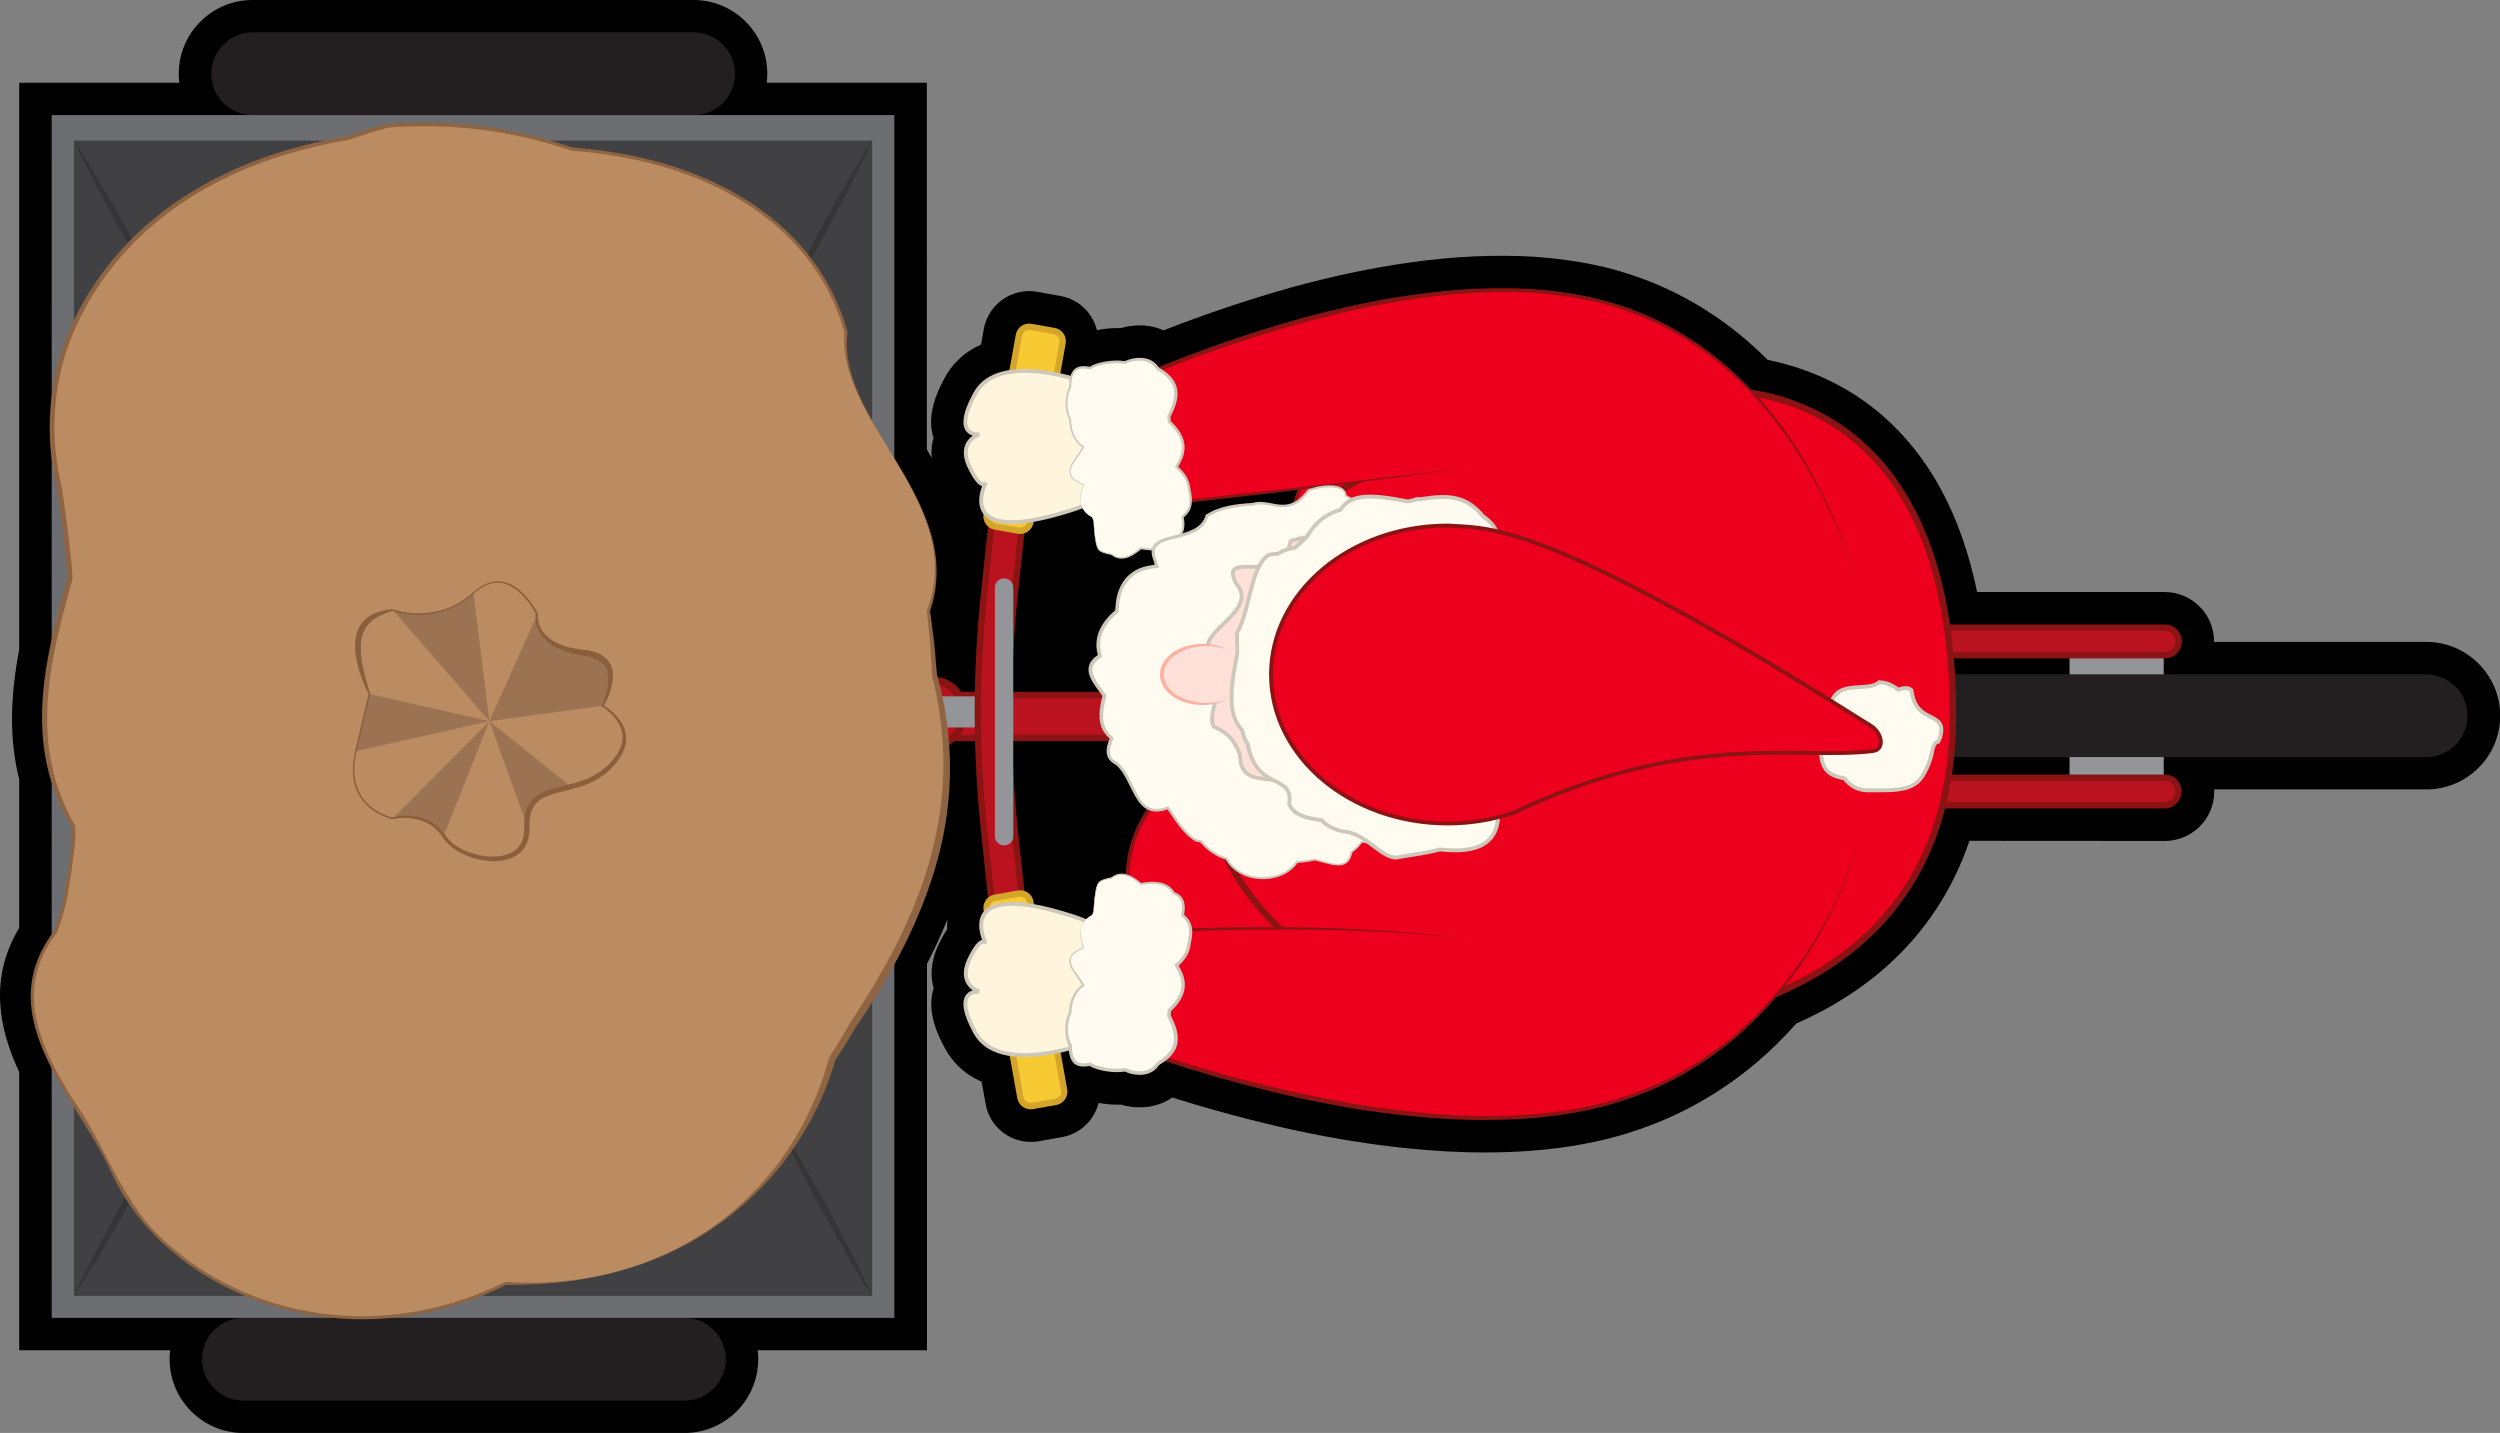 <?xml version="1.0" encoding="utf-8"?>
<!-- Generator: Adobe Illustrator 25.0.0, SVG Export Plug-In . SVG Version: 6.00 Build 0)  -->
<svg version="1.1" id="Frame_3" xmlns="http://www.w3.org/2000/svg" xmlns:xlink="http://www.w3.org/1999/xlink" x="0px" y="0px"
	 viewBox="0 0 386.17 221.34" style="enable-background:new 0 0 386.17 221.34;" xml:space="preserve">
<rect x="0" y="0" width="386.17" height="221.34" fill="#808080" stroke="none"/>
<style type="text/css">
	.st0{fill:#BA131F;stroke:#8C1313;stroke-width:0.25;stroke-miterlimit:10;}
	.st1{fill:#939598;}
	.st2{fill:#F7CA33;stroke:#D3A52A;stroke-width:0.25;stroke-miterlimit:10;}
	.st3{fill:#231F20;}
	.st4{fill:#414042;}
	.st5{fill:#6D6E71;}
	.st6{fill:#353535;}
	.st7{fill:#ED001D;stroke:#8C1313;stroke-width:0.5;stroke-miterlimit:10;}
	.st8{fill:#ED001D;stroke:#8C1313;stroke-width:0.6;stroke-miterlimit:10;}
	.st9{fill:#FFF5DC;stroke:#CEC8BA;stroke-width:0.6;stroke-miterlimit:10;}
	.st10{fill:#ED001D;stroke:#8C1313;stroke-miterlimit:10;}
	.st11{fill:#ED001D;}
	.st12{fill:#8C1313;}
	.st13{fill:#FFFBF0;}
	.st14{fill:#CEC8BA;}
	.st15{fill:#FFE1D9;stroke:#CEC8BA;stroke-width:0.6;stroke-miterlimit:10;}
	.st16{fill:#FFE1D9;}
	.st17{fill:#FCB1A2;}
	.st18{fill:#FFFBF0;stroke:#CEC8BA;stroke-width:0.6;stroke-miterlimit:10;}
	.st19{fill:#BB8C61;}
	.st20{fill:#8E6442;}
	.st21{clip-path:url(#SVGID_1_);fill:#BB8C61;}
	.st22{clip-path:url(#SVGID_1_);fill:#9B7353;}
	.st23{clip-path:url(#SVGID_1_);}
	.st24{fill:#8B5E3C;}
</style>
<symbol  id="Novo_símbolo" viewBox="-47.32 -26.8 94.65 53.6">
	<rect x="-27.69" y="-0.84" class="st0" width="45.07" height="1.68"/>
	<g>
		<path class="st0" d="M-12.78-1.15h-8.11c-0.64,0-1.17,0.52-1.17,1.17v0.24c0,0.64,0.52,1.17,1.17,1.17h8.11
			c0.64,0,1.17-0.52,1.17-1.17V0.02C-11.62-0.62-12.14-1.15-12.78-1.15z"/>
		<circle class="st0" cx="-12.88" cy="0.14" r="1.26"/>
		<path class="st1" d="M-11.02-0.43h-1.65c-0.34,0-0.61,0.27-0.61,0.61v0c0,0.34,0.27,0.61,0.61,0.61h1.65
			c0.34,0,0.61-0.27,0.61-0.61v0C-10.41-0.16-10.68-0.43-11.02-0.43z"/>
		<g>
			<path class="st0" d="M-9.09-9.18h-1.2l-0.5,4.68c-0.33,3.1-0.33,6.24,0,9.34l0.5,4.68h1.2l-0.5-4.68c-0.33-3.1-0.33-6.24,0-9.34
				L-9.09-9.18z"/>
			<path class="st1" d="M-10.01-5.05L-10.01-5.05c-0.2,0-0.36,0.16-0.36,0.36v9.74c0,0.2,0.16,0.36,0.36,0.36h0
				c0.2,0,0.36-0.16,0.36-0.36V-4.7C-9.65-4.9-9.81-5.05-10.01-5.05z"/>
			<path class="st2" d="M-9.45,7.28l-0.91,0.16c-0.22,0.04-0.37,0.25-0.33,0.47l1.26,7.02c0.04,0.22,0.25,0.37,0.47,0.33l0.91-0.16
				c0.22-0.04,0.37-0.25,0.33-0.47l-1.26-7.02C-9.02,7.39-9.23,7.24-9.45,7.28z"/>
			<path class="st2" d="M-9.45-6.94l-0.91-0.16c-0.22-0.04-0.37-0.25-0.33-0.47l1.32-7.36c0.04-0.22,0.25-0.37,0.47-0.33l0.91,0.16
				c0.22,0.04,0.37,0.25,0.33,0.47l-1.32,7.36C-9.02-7.04-9.23-6.9-9.45-6.94z"/>
		</g>
	</g>
	<g>
		<rect x="31.73" y="-3.06" class="st1" width="3.69" height="6.19"/>
		<path class="st3" d="M45.7-1.59H21.45c-0.89,0-1.62,0.73-1.62,1.62v0c0,0.89,0.73,1.62,1.62,1.62H45.7c0.89,0,1.62-0.73,1.62-1.62
			v0C47.32-0.86,46.6-1.59,45.7-1.59z"/>
		<g>
			<path class="st0" d="M35.46,3.48c-0.01,0-0.02,0-0.02,0H20.43l-6.27-2.41l0.39-1.01l6.09,2.34h14.81c0,0,0.01,0,0.02,0
				c0.3,0,0.54,0.24,0.54,0.54C36,3.24,35.76,3.48,35.46,3.48z"/>
			<path class="st0" d="M35.46-2.4c-0.01,0-0.02,0-0.02,0H20.63l-6.09,2.34l-0.39-1.01l6.27-2.41h15.01c0,0,0.01,0,0.02,0
				c0.3,0,0.54,0.24,0.54,0.54C36-2.64,35.76-2.4,35.46-2.4z"/>
		</g>
	</g>
	<path class="st3" d="M19.2,0.01c0-2.42-2.63-6.05-4.38-4.38C12.18-1.85,4.44-2.41,4.44,0.01s7.38,1.76,10.38,4.38
		C16.64,5.99,19.2,2.43,19.2,0.01z"/>
	<path class="st3" d="M-22.17,23.56h-17.28c-0.89,0-1.62,0.73-1.62,1.62v0c0,0.89,0.73,1.62,1.62,1.62h17.28
		c0.89,0,1.62-0.73,1.62-1.62v0C-20.55,24.28-21.28,23.56-22.17,23.56z"/>
	<path class="st3" d="M-22.53-26.8h-17.28c-0.89,0-1.62,0.73-1.62,1.62v0c0,0.89,0.73,1.62,1.62,1.62h17.28
		c0.89,0,1.62-0.73,1.62-1.62v0C-20.91-26.07-21.64-26.8-22.53-26.8z"/>
	<g>
		<g>
			<rect x="-46.89" y="-22.9" class="st4" width="32.15" height="45.79"/>
			<path class="st5" d="M-14.31-23.56h-33.02v47.12h33.02V-23.56z M-46.45-22.7h31.27v45.26h-31.27V-22.7z"/>
		</g>
		<rect x="-42.75" y="-15.92" class="st6" width="23.86" height="31.83"/>
		<g>
			<path class="st6" d="M-46.45,22.56c0.71-1.06,1.33-2.16,1.96-3.26c0.6-1.11,1.22-2.22,1.74-3.38c-0.71,1.06-1.33,2.16-1.96,3.26
				C-45.31,20.29-45.92,21.4-46.45,22.56z"/>
		</g>
		<g>
			<path class="st6" d="M-18.88-15.92c0.71-1.08,1.33-2.21,1.96-3.33c0.6-1.14,1.22-2.27,1.74-3.45c-0.71,1.08-1.33,2.21-1.96,3.33
				C-17.74-18.23-18.36-17.1-18.88-15.92z"/>
		</g>
		<g>
			<path class="st6" d="M-46.45-22.7c0.53,1.16,1.14,2.27,1.74,3.38c0.63,1.1,1.25,2.2,1.96,3.26c-0.53-1.16-1.14-2.27-1.74-3.38
				C-45.12-20.54-45.74-21.65-46.45-22.7z"/>
		</g>
		<g>
			<path class="st6" d="M-18.88,15.77c0.53,1.18,1.14,2.31,1.74,3.45c0.63,1.12,1.25,2.25,1.96,3.33c-0.53-1.18-1.14-2.31-1.74-3.45
				C-17.55,17.98-18.17,16.86-18.88,15.77z"/>
		</g>
	</g>
</symbol>
<g>
	<path d="M374.78,99.15H342c0-0.03,0-0.05,0-0.08c0-4.2-3.42-7.62-7.62-7.62H305.4c-2.43-11.81-7.34-20.98-14.72-27.35l0,0
		c-4.91-4.24-10.97-7.16-17.63-8.51c-0.11-0.11-0.22-0.22-0.33-0.33c-4.91-4.84-10.45-8.6-16.47-11.19
		c-3.09-1.33-6.3-2.36-9.56-3.07c-3.03-0.66-6.2-1.09-9.76-1.35c-6.12-0.35-12.54-0.05-19.07,0.89c-5.91,0.82-11.91,2.08-18.39,3.86
		c-6.65,1.87-13.28,4.1-19.74,6.63c-0.79-0.36-1.66-0.6-2.6-0.71c-1.32-0.15-2.7-0.02-4.03,0.37c-0.29-0.02-0.59-0.02-0.9-0.01
		c-0.65,0.02-1.31,0.08-1.99,0.18c-0.27,0.04-0.52,0.09-0.77,0.14c-0.21-0.83-0.56-1.63-1.06-2.35c-1.08-1.56-2.71-2.6-4.58-2.93
		l-3.61-0.65c-3.84-0.67-7.53,1.9-8.22,5.74l-0.43,2.42c-2.97,1.31-4.65,3.36-5.55,5.02c-0.81,1.48-3.06,5.58-1.79,9.37
		c-0.25,0.86-0.39,1.91-0.28,3.11c-0.25-0.44-0.5-0.87-0.75-1.3V12.78h-24.73c0.06-0.45,0.08-0.92,0.08-1.39
		c0-6.28-5.11-11.39-11.39-11.39H39c-6.28,0-11.39,5.11-11.39,11.39c0,0.47,0.03,0.93,0.08,1.39H2.97v87.53
		c-1.3,6.87-1.66,13.5,0,20.1v22.9c-4.71,7.87-3.13,15.56,0,22.31v42.95h23.31c-0.06,0.45-0.08,0.92-0.08,1.39
		c0,6.28,5.11,11.39,11.39,11.39h68.14c6.28,0,11.39-5.11,11.39-11.39c0-0.47-0.03-0.93-0.08-1.39h26.15v-59.68
		c1.18-2.32,2.24-4.61,3.16-6.87c-0.05,0.5-0.07,1-0.04,1.52c-0.51,0.75-0.94,1.56-1.32,2.36c-1.34,2.8-1.24,5.1-0.76,6.75
		c-1.26,3.79,0.98,7.89,1.79,9.37c0.98,1.79,2.68,3.8,5.61,5.06l0.62,3.46c0.61,3.39,3.55,5.85,6.99,5.85c0.4,0,0.8-0.03,1.25-0.11
		l3.59-0.64c2.83-0.51,4.96-2.65,5.62-5.28c0.18,0.03,0.36,0.07,0.55,0.1c0.67,0.1,1.33,0.16,1.98,0.17
		c0.31,0.01,0.6,0.01,0.88-0.01c1.35,0.39,2.71,0.52,4.09,0.36c1.27-0.15,2.44-0.55,3.47-1.19c0.14-0.09,0.28-0.17,0.41-0.26
		c6.05,1.9,12.25,3.57,18.48,4.96c6.38,1.38,12.24,2.33,17.92,2.89c4.14,0.43,8.06,0.64,11.86,0.64c2.24,0,4.44-0.07,6.62-0.22
		c3.59-0.26,6.57-0.65,9.31-1.22c3.08-0.58,6.21-1.46,9.28-2.61c5.92-2.17,11.52-5.44,16.67-9.74c2.18-1.84,4.28-3.9,6.24-6.12
		c5.36-2.36,10.07-5.34,14-8.86c5.91-5.29,10.17-11.77,12.76-19.37l30.19,0.02c4.2,0,7.62-3.42,7.62-7.62c0-0.11,0-0.23-0.01-0.34
		h32.79c6.28,0,11.39-5.11,11.39-11.39S381.06,99.15,374.78,99.15z"/>
	
		<use xlink:href="#Novo_símbolo"  width="94.65" height="53.6" x="-47.32" y="-26.8" transform="matrix(3.943 0 0 -3.943 194.568 110.671)" style="overflow:visible;"/>
	<g>
		<path class="st7" d="M258.82,101.9h-40.56c-10.48,0-18.97-8.49-18.97-18.97v0c0-10.48,8.49-18.97,18.97-18.97h40.56
			c10.48,0,18.97,8.49,18.97,18.97v0C277.8,93.4,269.3,101.9,258.82,101.9z"/>
		<path class="st8" d="M233.7,154.74h-40.56c-10.48,0-18.97-8.49-18.97-18.97v0c0-10.48,8.49-18.97,18.97-18.97h40.56
			c10.48,0,18.97,8.49,18.97,18.97v0C252.68,146.24,244.18,154.74,233.7,154.74z"/>
		<path class="st9" d="M168.21,161.02c0,0-13.81,5.31-17.57-1.55c-3.76-6.87,0.65-6.29,0.65-6.29s-3.43-1.06-1.55-4.99
			c1.88-3.92,2.53-2.45,2.53-2.45s-5.31-10.13,13.08-4.33C183.74,147.2,168.21,161.02,168.21,161.02z"/>
		<path class="st9" d="M168.21,59.25c0,0-13.81-5.31-17.57,1.55s0.65,6.29,0.65,6.29s-3.43,1.06-1.55,4.99
			c1.88,3.92,2.53,2.45,2.53,2.45s-5.31,10.13,13.08,4.33C183.74,73.06,168.21,59.25,168.21,59.25z"/>
		<path class="st10" d="M261.49,60.4c0,0,40.18-5.89,40.18,50.01s-66.48,48.51-66.48,48.51s-50.61-2.55-50.61-48.26
			S261.49,60.4,261.49,60.4z"/>
		<g>
			<path class="st11" d="M286.68,131.16c0,0-8.36,32.64-40.82,39.92s-78.73-12.15-78.73-12.15l15.14-15.24c0,0,24.9-1.26,44.92,1.37
				"/>
			<path class="st12" d="M286.68,131.16c-0.77,2.83-1.85,5.56-3.07,8.23c-1.23,2.66-2.61,5.25-4.19,7.73
				c-3.13,4.96-6.97,9.5-11.46,13.29c-4.51,3.77-9.63,6.84-15.16,8.86c-2.75,1.03-5.59,1.85-8.49,2.39
				c-2.88,0.6-5.81,0.93-8.74,1.14c-5.87,0.4-11.76,0.2-17.6-0.4c-5.84-0.58-11.64-1.57-17.37-2.81
				c-11.45-2.56-22.69-6.02-33.59-10.4l-0.39-0.16l0.3-0.3l15.17-15.2l0.06-0.06l0.09,0c7.5-0.3,15.01-0.36,22.5-0.13
				c7.5,0.24,14.99,0.73,22.43,1.73c-7.45-0.9-14.94-1.28-22.43-1.42c-7.49-0.12-14.99-0.07-22.47,0.27l0.15-0.07l-15.1,15.27
				l-0.09-0.46c10.86,4.31,22.11,7.71,33.52,10.2c5.71,1.22,11.47,2.26,17.29,2.86c5.81,0.63,11.66,0.86,17.49,0.49
				c2.91-0.2,5.82-0.52,8.67-1.09c2.87-0.53,5.68-1.32,8.42-2.33c5.49-1.98,10.57-4.99,15.07-8.71
				C276.59,152.54,283.2,142.33,286.68,131.16z"/>
		</g>
		<g>
			<path class="st13" d="M168.67,141.35c-1.65,0.87-2.17,2.45-1.43,4.62c0.05,0.14,0.1,0.27,0.15,0.42
				c-3.76,1.42-1.62,3.34-0.43,5.15c0.15,0.23,0.28,0.45,0.38,0.67c-1.11,0.62-1.82,2.03-2,3.5c-0.03,0.24-0.05,0.49-0.05,0.74
				c-0.45,0.82-0.84,2.66-0.28,4.33c0.08,0.24,0.18,0.47,0.3,0.7c0,2.73,1.14,3.13,2.42,3c0.21-0.02,0.43-0.06,0.65-0.09
				c0.83,0.62,3.02,1.06,4.68,0.95c0.24-0.02,0.47-0.04,0.68-0.08c1.17,0.54,3.32,0.96,4.67-0.4c0.17-0.17,0.33-0.37,0.49-0.59
				c3.12-1.81,3.42-4.01,1.65-7.32c0.02-0.29,0.04-0.57,0.05-0.84c2.17-2.05,2.74-3.92,1.53-6.26c-0.12-0.23-0.26-0.47-0.41-0.71
				c0.99-0.87,1.62-1.77,1.85-2.74c0.05-0.19,0.08-0.39,0.09-0.59c0.55-2.24,0.13-3.26-0.57-3.98c-0.14-0.15-0.29-0.28-0.44-0.43
				c0.32-1.72-0.01-2.65-0.9-3.19c-0.15-0.09-0.31-0.17-0.49-0.24c-0.94-1.6-2.78-1.7-4.37-1.5c-0.23,0.03-0.45,0.06-0.66,0.1
				c-1.47-1.25-2.75-1.86-4-1.28c-0.18,0.08-0.36,0.19-0.53,0.33c-2.23,0.48-2.23,0.48-2.65,3.39c-0.01,0.14-0.02,0.29-0.04,0.63
				c-0.01,0.17-0.02,0.39-0.11,1.17C168.85,140.97,168.77,141.15,168.67,141.35z"/>
			<path class="st14" d="M168.67,141.35c-0.85,0.45-1.54,1.26-1.67,2.22c-0.15,0.95,0.11,1.91,0.46,2.8l0.03,0.07l-0.07,0.03
				c-0.57,0.24-1.14,0.51-1.57,0.93c-0.21,0.21-0.37,0.46-0.43,0.75c-0.04,0.28-0.03,0.58,0.09,0.86c0.2,0.56,0.58,1.06,0.94,1.57
				c0.38,0.5,0.74,1.02,1.05,1.59l0.07,0.13l-0.14,0.08c-0.67,0.39-1.16,1.05-1.46,1.78c-0.16,0.36-0.27,0.75-0.35,1.13
				c-0.09,0.39-0.09,0.79-0.12,1.18l0,0.05l-0.02,0.04c-0.36,0.73-0.51,1.59-0.51,2.42c0,0.42,0.05,0.84,0.14,1.24
				c0.08,0.41,0.27,0.78,0.43,1.16l0.03,0.06l0,0.05c0.02,0.83,0.1,1.73,0.59,2.3c0.24,0.28,0.59,0.42,0.98,0.45
				c0.39,0.04,0.81-0.04,1.22-0.1l0.11-0.02l0.1,0.06c0.68,0.45,1.62,0.65,2.49,0.79c0.45,0.06,0.89,0.1,1.34,0.11
				c0.45,0.02,0.89-0.04,1.32-0.1l0.09-0.01l0.08,0.03c0.83,0.37,1.76,0.56,2.65,0.45c0.44-0.06,0.87-0.19,1.23-0.42
				c0.38-0.21,0.64-0.59,0.93-0.94l0.04-0.05l0.04-0.03c1.19-0.7,2.32-1.68,2.52-3.01c0.22-1.32-0.34-2.69-0.98-3.93l-0.04-0.07
				l0.01-0.09l0.05-0.83l0.01-0.12l0.08-0.08c0.92-0.87,1.77-1.9,2-3.11c0.13-0.6,0.07-1.22-0.11-1.81
				c-0.17-0.6-0.48-1.16-0.81-1.71l-0.11-0.2l0.16-0.15c0.48-0.42,0.92-0.89,1.26-1.42c0.17-0.26,0.31-0.54,0.41-0.83
				c0.11-0.29,0.14-0.6,0.19-0.9l0.01-0.04c0.18-0.76,0.32-1.55,0.22-2.3c-0.05-0.37-0.17-0.72-0.36-1.03
				c-0.19-0.31-0.49-0.57-0.77-0.86l-0.09-0.09l0.02-0.12c0.12-0.65,0.19-1.33,0.03-1.93c-0.09-0.3-0.24-0.57-0.47-0.77
				c-0.21-0.22-0.52-0.35-0.8-0.49l-0.07-0.04l-0.03-0.05c-0.43-0.77-1.23-1.27-2.11-1.42c-0.89-0.16-1.81-0.08-2.72,0.07
				l-0.07,0.01l-0.06-0.05c-0.64-0.54-1.31-1.06-2.08-1.34c-0.38-0.13-0.79-0.2-1.19-0.13c-0.2,0.02-0.39,0.09-0.58,0.17l-0.53,0.31
				l-0.02,0.01l-0.01,0c-0.54,0.12-1.11,0.2-1.59,0.43c-0.5,0.23-0.67,0.81-0.78,1.35c-0.11,0.54-0.2,1.1-0.27,1.65
				c-0.04,0.56-0.11,1.11-0.17,1.67l0,0L168.67,141.35z M168.67,141.35l0.22-0.55l0,0c0.04-0.56,0.1-1.11,0.13-1.67
				c0.06-0.56,0.13-1.11,0.23-1.67c0.1-0.53,0.26-1.17,0.81-1.46c0.52-0.27,1.08-0.36,1.62-0.49l-0.04,0.02l0.56-0.35
				c0.2-0.09,0.41-0.17,0.63-0.2c0.44-0.09,0.89-0.02,1.31,0.11c0.84,0.28,1.54,0.81,2.2,1.35l-0.13-0.04
				c0.92-0.17,1.88-0.27,2.84-0.12c0.95,0.14,1.9,0.7,2.4,1.57l-0.1-0.08c0.33,0.15,0.67,0.29,0.94,0.56
				c0.28,0.25,0.48,0.6,0.59,0.95c0.21,0.72,0.13,1.45,0.01,2.14l-0.07-0.21c0.29,0.28,0.61,0.55,0.85,0.93
				c0.24,0.37,0.39,0.8,0.45,1.22c0.13,0.86-0.03,1.69-0.21,2.49l0.01-0.04c-0.05,0.35-0.09,0.7-0.21,1.03
				c-0.12,0.33-0.27,0.65-0.46,0.94c-0.37,0.59-0.84,1.09-1.35,1.54l0.05-0.34c0.34,0.58,0.68,1.17,0.87,1.83
				c0.2,0.66,0.27,1.38,0.13,2.07c-0.27,1.41-1.2,2.5-2.15,3.42l0.09-0.2l-0.05,0.85l-0.03-0.16c0.34,0.65,0.65,1.32,0.87,2.04
				c0.21,0.71,0.33,1.49,0.2,2.27c-0.12,0.78-0.53,1.49-1.05,2.04c-0.52,0.56-1.14,0.99-1.78,1.36l0.09-0.08
				c-0.32,0.38-0.63,0.81-1.09,1.08c-0.45,0.28-0.96,0.44-1.47,0.5c-1.02,0.11-2.03-0.1-2.95-0.51l0.17,0.02
				c-0.48,0.07-0.96,0.12-1.43,0.1c-0.47-0.01-0.94-0.05-1.41-0.12c-0.47-0.07-0.93-0.17-1.39-0.3c-0.46-0.14-0.91-0.3-1.34-0.6
				l0.2,0.05c-0.44,0.06-0.88,0.15-1.36,0.1c-0.47-0.03-0.99-0.24-1.31-0.63c-0.34-0.38-0.49-0.85-0.58-1.29
				c-0.09-0.45-0.1-0.9-0.11-1.34l0.03,0.11c-0.18-0.42-0.37-0.83-0.45-1.28c-0.09-0.44-0.13-0.89-0.13-1.34
				c0.02-0.9,0.17-1.79,0.6-2.61l-0.02,0.1c0.03-0.42,0.04-0.85,0.14-1.26c0.09-0.41,0.21-0.82,0.39-1.2
				c0.34-0.77,0.87-1.49,1.64-1.92l-0.07,0.21c-0.28-0.53-0.62-1.04-0.99-1.55c-0.35-0.52-0.73-1.03-0.94-1.66
				c-0.12-0.3-0.14-0.66-0.07-0.98c0.08-0.33,0.28-0.62,0.51-0.84c0.48-0.45,1.07-0.7,1.66-0.93l-0.04,0.1
				c-0.33-0.9-0.57-1.89-0.39-2.86C167.09,142.57,167.81,141.77,168.67,141.35z"/>
		</g>
		<g>
			<path class="st11" d="M286.68,90.08c0,0-8.36-36.6-40.82-43.89s-78.73,16.12-78.73,16.12l15.14,15.24c0,0,24.9-2.71,44.92-5.34"
				/>
			<path class="st12" d="M286.68,90.08c-1.55-5.82-3.95-11.41-6.89-16.65c-2.97-5.23-6.57-10.12-10.87-14.31
				c-4.29-4.19-9.32-7.65-14.84-10c-2.76-1.17-5.63-2.08-8.56-2.71c-2.93-0.62-5.92-0.99-8.91-1.19
				c-5.99-0.31-12.02,0.05-17.96,0.94c-5.95,0.85-11.83,2.18-17.63,3.77c-11.59,3.2-22.93,7.43-33.77,12.64l0.07-0.45l15.1,15.27
				l-0.19-0.07l22.48-2.49c7.49-0.83,14.98-1.7,22.46-2.62c-7.47,1.03-14.95,2-22.43,2.94c-7.48,0.94-14.97,1.78-22.47,2.63
				l-0.11,0.01l-0.08-0.08l-15.17-15.2l-0.28-0.28l0.35-0.17c10.87-5.28,22.19-9.57,33.82-12.84c5.82-1.6,11.74-2.89,17.73-3.72
				c5.98-0.86,12.05-1.2,18.09-0.85c3.02,0.21,6.03,0.6,8.99,1.24c2.96,0.65,5.86,1.58,8.64,2.78c5.57,2.4,10.63,5.92,14.93,10.16
				c4.33,4.24,7.9,9.2,10.79,14.49C282.88,78.61,285.2,84.24,286.68,90.08z"/>
		</g>
		<g>
			<path class="st13" d="M168.67,79.9c-1.65-0.87-2.17-2.45-1.43-4.62c0.05-0.14,0.1-0.27,0.15-0.42c-3.76-1.42-1.62-3.34-0.43-5.15
				c0.15-0.23,0.28-0.45,0.38-0.67c-1.11-0.62-1.82-2.03-2-3.5c-0.03-0.24-0.05-0.49-0.05-0.74c-0.45-0.82-0.84-2.66-0.28-4.33
				c0.08-0.24,0.18-0.47,0.3-0.7c0-2.73,1.14-3.13,2.42-3c0.21,0.02,0.43,0.06,0.65,0.09c0.83-0.62,3.02-1.06,4.68-0.95
				c0.24,0.02,0.47,0.04,0.68,0.08c1.17-0.54,3.32-0.96,4.67,0.4c0.17,0.17,0.33,0.37,0.49,0.59c3.12,1.81,3.42,4.01,1.65,7.32
				c0.02,0.29,0.04,0.57,0.05,0.84c2.17,2.05,2.74,3.92,1.53,6.26c-0.12,0.23-0.26,0.47-0.41,0.71c0.99,0.87,1.62,1.77,1.85,2.74
				c0.05,0.19,0.08,0.39,0.09,0.59c0.55,2.24,0.13,3.26-0.57,3.98c-0.14,0.15-0.29,0.28-0.44,0.43c0.32,1.72-0.01,2.65-0.9,3.19
				c-0.15,0.09-0.31,0.17-0.49,0.24c-0.94,1.6-2.78,1.7-4.37,1.5c-0.23-0.03-0.45-0.06-0.66-0.1c-1.47,1.25-2.75,1.86-4,1.28
				c-0.18-0.08-0.36-0.19-0.53-0.33c-2.23-0.48-2.23-0.48-2.65-3.39c-0.01-0.14-0.02-0.29-0.04-0.63c-0.01-0.17-0.02-0.39-0.11-1.17
				C168.85,80.27,168.77,80.09,168.67,79.9z"/>
			<path class="st14" d="M168.67,79.9c-0.86-0.42-1.58-1.23-1.74-2.2c-0.18-0.97,0.07-1.96,0.4-2.86l0.04,0.08
				c-0.58-0.23-1.18-0.48-1.65-0.93c-0.23-0.22-0.43-0.5-0.5-0.83c-0.06-0.32-0.04-0.67,0.08-0.97c0.21-0.62,0.58-1.14,0.94-1.65
				c0.37-0.51,0.72-1.02,1-1.55l0.06,0.17c-0.76-0.42-1.28-1.14-1.62-1.91c-0.17-0.38-0.3-0.79-0.38-1.2
				c-0.09-0.41-0.11-0.83-0.14-1.25l0.02,0.07c-0.41-0.81-0.57-1.7-0.58-2.59c0-0.44,0.04-0.89,0.13-1.33
				c0.08-0.44,0.28-0.85,0.45-1.26l-0.02,0.08c0.01-0.44,0.03-0.89,0.11-1.33c0.09-0.44,0.24-0.89,0.56-1.26
				c0.31-0.38,0.8-0.57,1.26-0.61c0.47-0.05,0.91,0.04,1.34,0.1l-0.15,0.03c0.41-0.29,0.86-0.46,1.32-0.59
				c0.45-0.13,0.91-0.23,1.38-0.3c0.46-0.07,0.93-0.11,1.4-0.12c0.47-0.02,0.95,0.03,1.42,0.1l-0.13,0.02
				c0.91-0.41,1.91-0.62,2.92-0.51c0.5,0.06,1.01,0.21,1.44,0.49c0.46,0.27,0.76,0.68,1.08,1.06l-0.07-0.06
				c0.63,0.37,1.25,0.8,1.76,1.35c0.51,0.55,0.92,1.25,1.04,2.01c0.13,0.76,0.01,1.53-0.2,2.24c-0.21,0.71-0.52,1.38-0.87,2.03
				l0.03-0.13l0.05,0.85l-0.07-0.16c0.94,0.91,1.87,2,2.13,3.39c0.14,0.68,0.07,1.39-0.13,2.04c-0.19,0.66-0.53,1.25-0.87,1.82
				l-0.04-0.25c0.5,0.45,0.97,0.95,1.33,1.52c0.18,0.29,0.33,0.6,0.45,0.93c0.12,0.33,0.15,0.67,0.21,1.01l0-0.03
				c0.18,0.79,0.33,1.62,0.21,2.46c-0.06,0.42-0.2,0.84-0.44,1.2c-0.24,0.37-0.55,0.64-0.84,0.92l0.05-0.15
				c0.12,0.68,0.2,1.4-0.01,2.11c-0.11,0.35-0.3,0.68-0.58,0.93c-0.26,0.27-0.6,0.4-0.92,0.56l0.07-0.06
				c-0.49,0.86-1.42,1.41-2.36,1.56c-0.95,0.16-1.91,0.06-2.83-0.11l0.11-0.03c-0.65,0.54-1.35,1.07-2.19,1.35
				c-0.41,0.13-0.86,0.2-1.3,0.11c-0.22-0.03-0.43-0.11-0.63-0.2l-0.55-0.34l0.03,0.01c-0.54-0.13-1.1-0.22-1.62-0.49
				c-0.55-0.28-0.72-0.92-0.81-1.45c-0.1-0.55-0.18-1.11-0.23-1.66c-0.03-0.56-0.09-1.12-0.13-1.67l0,0L168.67,79.9z M168.67,79.9
				l0.23,0.54l0,0c0.06,0.56,0.13,1.11,0.17,1.67c0.07,0.55,0.16,1.11,0.27,1.65c0.11,0.53,0.28,1.12,0.79,1.36
				c0.49,0.24,1.05,0.32,1.6,0.44l0.01,0l0.02,0.01l0.53,0.31c0.19,0.08,0.38,0.15,0.58,0.17c0.4,0.07,0.81,0,1.2-0.13
				c0.78-0.28,1.45-0.8,2.09-1.34l0.05-0.04l0.06,0.01c0.91,0.15,1.84,0.24,2.73,0.09c0.89-0.15,1.71-0.65,2.15-1.43l0.02-0.04
				l0.05-0.03c0.29-0.14,0.6-0.27,0.82-0.5c0.23-0.21,0.39-0.49,0.48-0.8c0.17-0.62,0.1-1.3-0.02-1.96l-0.02-0.09l0.06-0.06
				c0.29-0.28,0.59-0.55,0.79-0.86c0.2-0.32,0.33-0.68,0.38-1.06c0.11-0.76-0.04-1.56-0.22-2.33l0-0.03
				c-0.05-0.31-0.08-0.62-0.2-0.92c-0.11-0.29-0.25-0.58-0.42-0.84c-0.34-0.53-0.79-1-1.27-1.43l-0.12-0.11l0.09-0.15
				c0.32-0.56,0.64-1.12,0.81-1.73c0.18-0.6,0.24-1.23,0.11-1.84c-0.24-1.23-1.1-2.26-2.03-3.14l-0.07-0.06l-0.01-0.09l-0.06-0.83
				l0-0.07l0.03-0.06c0.64-1.24,1.21-2.62,0.98-3.96c-0.2-1.35-1.35-2.34-2.55-3.05l-0.04-0.02l-0.04-0.04
				c-0.29-0.35-0.56-0.73-0.95-0.95c-0.37-0.24-0.81-0.38-1.26-0.43c-0.9-0.11-1.85,0.08-2.68,0.45l-0.06,0.03l-0.07-0.01
				c-0.44-0.06-0.88-0.12-1.33-0.1c-0.45,0.01-0.9,0.04-1.35,0.11c-0.88,0.14-1.82,0.33-2.52,0.8l-0.07,0.05l-0.08-0.01
				c-0.42-0.06-0.84-0.15-1.24-0.11c-0.4,0.03-0.77,0.18-1.02,0.48c-0.52,0.6-0.58,1.52-0.6,2.35l0,0.04l-0.02,0.04
				c-0.16,0.38-0.35,0.76-0.43,1.18c-0.09,0.41-0.13,0.83-0.13,1.25c0.01,0.84,0.15,1.71,0.53,2.45l0.02,0.03l0,0.04
				c0.03,0.4,0.03,0.8,0.12,1.19c0.08,0.39,0.19,0.78,0.35,1.14c0.31,0.73,0.8,1.4,1.49,1.79l0.11,0.06l-0.06,0.11
				c-0.3,0.57-0.66,1.09-1.04,1.59c-0.36,0.5-0.74,1.01-0.94,1.57c-0.12,0.28-0.14,0.58-0.09,0.87c0.06,0.29,0.23,0.54,0.44,0.75
				c0.43,0.43,1.01,0.69,1.58,0.93l0.06,0.03l-0.02,0.06c-0.35,0.89-0.61,1.85-0.46,2.8C167.13,78.64,167.81,79.45,168.67,79.9z"/>
		</g>
		<g>
			<g>
				<path class="st13" d="M235.2,104.58c0,10.15-6.63,18.98-16.43,23.57c-0.39,0.18-0.79,0.36-1.19,0.53
					c-1.62,2.32-4.05,1.85-6.17,1.5c-0.35-0.06-0.7-0.11-1.03-0.15c-0.25,0.33-0.51,0.62-0.78,0.89c-0.27,0.27-0.55,0.5-0.83,0.71
					c-0.46,2.46-2.31,2.07-4.52,1.43c-0.37-0.11-0.75-0.22-1.14-0.3c-0.26,0.08-0.63,0.15-1.08,0.21c-0.22,0.03-0.47,0.06-0.73,0.08
					c-0.32,0.02-0.64,0.05-0.96,0.1c-2.23,3.4-8.73,3.4-10.86-0.52c-0.25-0.08-0.5-0.17-0.74-0.27c-1.2-0.5-2.23-1.26-3.22-2.42
					c-0.26-0.08-0.52-0.13-0.79-0.15c-0.25-0.15-0.49-0.33-0.73-0.52c-1.17-0.96-2.16-2.38-2.99-3.64c-0.2-0.3-0.39-0.6-0.57-0.86
					c-5.08,2.03-5.08-4.47-7.86-6.79c-0.24-0.13-0.47-0.27-0.67-0.44c-0.77-0.65-1.01-1.66-0.17-3.49
					c-0.24-0.21-0.46-0.43-0.65-0.67c-0.97-1.18-1.34-2.77-0.46-5.95c-0.13-0.18-0.26-0.36-0.4-0.54c-1.59-2.12-2.9-3.95-0.32-5.59
					c-0.1-0.35-0.17-0.7-0.21-1.04c-0.25-2.05,0.63-3.99,2.84-5.89c0.03-0.33,0.04-0.66,0.07-1c0.23-2.72,1.7-5.68,6.09-5.9
					c-0.09-0.26-0.18-0.5-0.18-0.73c-2.36-5.18,6.64-2.4,7.93-7.09c0.31-0.2,0.63-0.38,0.97-0.54c2.32-1.1,5-1.14,6.12-1.24
					c0.35-0.11,0.68-0.17,1.02-0.18c2.33-0.08,4.77,1.93,7.59-1.97c0.41-0.15,0.84-0.28,1.28-0.38c2.18-0.49,4.44-0.25,4.47,1.23
					c0.59,0.36,1.18,0.71,1.76,0.97c0.58,0.26,1.17,0.43,1.76,0.41c0.42-0.01,0.83-0.02,1.23-0.03c0.23-0.01,0.46-0.01,0.69-0.02
					c1.61-0.06,3.16-0.16,4.32-0.33c0.39,0.04,0.73,0.11,1.04,0.23c2.49,0.91,3.17,4.39,5.2,6.18c0.35,0.25,0.68,0.5,1.02,0.76
					C231.24,89.67,235.2,96.73,235.2,104.58z"/>
				<path class="st14" d="M235.2,104.58c0.03,5.29-1.89,10.51-5.11,14.68c-1.6,2.1-3.51,3.96-5.62,5.55
					c-2.11,1.59-4.43,2.89-6.85,3.95l0.04-0.03c-0.38,0.54-0.87,1.03-1.46,1.34c-0.59,0.32-1.26,0.46-1.92,0.5
					c-0.66,0.03-1.32-0.04-1.97-0.13c-0.65-0.1-1.29-0.2-1.93-0.29l0.1-0.04l-0.76,0.87c-0.28,0.26-0.58,0.51-0.87,0.76l0.05-0.08
					c-0.1,0.56-0.31,1.16-0.78,1.57c-0.47,0.41-1.13,0.49-1.69,0.44c-0.58-0.04-1.14-0.18-1.69-0.33l-1.64-0.43l0.07,0
					c-0.47,0.08-0.94,0.21-1.41,0.25l-1.39,0.15l0.1-0.07c-0.6,0.92-1.52,1.6-2.52,2.01c-1,0.42-2.1,0.59-3.18,0.55
					c-1.08-0.04-2.16-0.3-3.13-0.82c-0.96-0.51-1.8-1.29-2.33-2.26l0.11,0.09c-0.39-0.14-0.78-0.26-1.16-0.45
					c-0.38-0.18-0.73-0.39-1.08-0.62c-0.69-0.47-1.29-1.04-1.82-1.67l0.1,0.06l-0.75-0.14l-0.07-0.01l-0.02-0.02
					c-0.47-0.33-0.95-0.65-1.34-1.06c-0.41-0.4-0.77-0.82-1.12-1.27c-0.7-0.88-1.29-1.83-1.91-2.74l0.26,0.08
					c-0.92,0.35-2,0.58-3,0.18c-1.01-0.39-1.64-1.28-2.13-2.12c-0.5-0.86-0.89-1.75-1.34-2.6c-0.45-0.84-0.94-1.67-1.64-2.26
					l0.04,0.03c-0.33-0.24-0.7-0.4-0.99-0.74c-0.29-0.32-0.46-0.75-0.5-1.18c-0.07-0.86,0.22-1.63,0.53-2.34l0.07,0.31l-0.65-0.67
					c-0.2-0.24-0.38-0.5-0.54-0.78c-0.3-0.57-0.46-1.2-0.5-1.82c-0.09-1.25,0.17-2.46,0.48-3.62l0.04,0.25
					c-0.7-0.98-1.53-1.91-2.03-3.13c-0.25-0.6-0.3-1.37,0.01-2.01c0.32-0.63,0.85-1.06,1.38-1.4l-0.12,0.32
					c-0.14-0.67-0.31-1.34-0.25-2.04c0.03-0.69,0.2-1.38,0.48-2.01c0.56-1.27,1.49-2.29,2.5-3.16l-0.09,0.18
					c0.06-0.85,0.11-1.75,0.37-2.62c0.25-0.86,0.66-1.69,1.24-2.39c0.59-0.7,1.36-1.23,2.19-1.57c0.84-0.34,1.73-0.5,2.61-0.55
					l-0.21,0.31c-0.08-0.24-0.18-0.49-0.19-0.81l0.02,0.1c-0.21-0.48-0.39-1-0.4-1.57c-0.04-0.57,0.27-1.17,0.72-1.5
					c0.91-0.66,1.96-0.83,2.94-1.09c0.99-0.24,1.98-0.49,2.85-0.95c0.88-0.44,1.58-1.19,1.83-2.13l0.02-0.08l0.06-0.03
					c0.55-0.3,1.09-0.63,1.69-0.84c0.59-0.22,1.19-0.39,1.8-0.52c1.22-0.26,2.47-0.35,3.69-0.43l-0.04,0.01
					c0.8-0.27,1.66-0.19,2.44-0.05c0.79,0.14,1.56,0.34,2.33,0.32c0.77-0.01,1.52-0.24,2.15-0.69c0.63-0.44,1.15-1.03,1.63-1.66
					l0.03-0.04l0.04-0.01c0.53-0.14,1.05-0.34,1.6-0.44c0.54-0.1,1.09-0.16,1.65-0.17c0.55,0,1.12,0.06,1.65,0.27
					c0.54,0.18,1.03,0.7,1.03,1.32l-0.06-0.11l1.09,0.61c0.37,0.2,0.72,0.42,1.12,0.55c0.77,0.32,1.61,0.2,2.45,0.2
					c0.84,0,1.67-0.1,2.51-0.15l2.51-0.18l0.02,0l0.01,0c0.78,0.06,1.56,0.37,2.16,0.88c0.61,0.5,1.08,1.15,1.49,1.8
					c0.83,1.3,1.49,2.74,2.63,3.77l-0.01,0c3.3,2.38,6.16,5.42,8.16,8.97C234.11,96.45,235.22,100.5,235.2,104.58z M235.2,104.58
					c-0.01-4.07-1.14-8.11-3.17-11.63c-2.02-3.53-4.88-6.54-8.18-8.89l0,0l0,0c-1.18-1.06-1.85-2.5-2.68-3.79
					c-0.41-0.65-0.87-1.27-1.46-1.75c-0.58-0.48-1.31-0.77-2.07-0.83l0.02,0l-2.52,0.2c-0.84,0.06-1.68,0.16-2.52,0.17l-1.26,0.03
					c-0.44,0.01-0.87-0.09-1.28-0.23c-0.41-0.13-0.78-0.35-1.15-0.55l-1.11-0.61l-0.06-0.03l0-0.07c-0.01-0.51-0.38-0.91-0.87-1.08
					c-0.48-0.19-1.02-0.24-1.55-0.24c-0.53,0-1.07,0.07-1.6,0.17c-0.53,0.1-1.03,0.29-1.55,0.44l0.07-0.05
					c-0.48,0.64-1.02,1.26-1.69,1.74c-0.67,0.48-1.5,0.74-2.32,0.76c-0.83,0.02-1.62-0.18-2.39-0.31c-0.77-0.13-1.55-0.2-2.27,0.05
					l-0.02,0.01l-0.02,0c-1.24,0.09-2.45,0.18-3.64,0.45c-0.59,0.13-1.18,0.3-1.74,0.51c-0.57,0.2-1.09,0.52-1.61,0.81l0.08-0.11
					c-0.27,1.06-1.08,1.92-2.02,2.39c-0.94,0.5-1.95,0.75-2.94,1c-0.97,0.26-2.01,0.46-2.77,1.02c-0.8,0.56-0.59,1.66-0.18,2.53
					l0.02,0.04l0,0.05c0,0.19,0.08,0.41,0.16,0.65l0.1,0.3l-0.31,0.02c-1.68,0.09-3.38,0.67-4.44,1.97c-0.53,0.64-0.9,1.4-1.13,2.2
					c-0.23,0.81-0.28,1.65-0.34,2.53l-0.01,0.1l-0.08,0.07c-0.97,0.85-1.84,1.82-2.34,2.98c-0.25,0.57-0.4,1.19-0.42,1.81
					c-0.05,0.62,0.11,1.24,0.24,1.86l0.04,0.21l-0.17,0.11c-0.48,0.32-0.93,0.7-1.16,1.17c-0.22,0.47-0.2,1.02,0.02,1.55
					c0.42,1.06,1.22,2,1.94,3l0.08,0.11l-0.04,0.13c-0.31,1.13-0.56,2.29-0.48,3.43c0.03,0.57,0.17,1.11,0.43,1.6
					c0.13,0.24,0.29,0.48,0.47,0.69l0.59,0.61l0.14,0.15l-0.08,0.17c-0.3,0.67-0.56,1.39-0.5,2.07c0.03,0.34,0.16,0.64,0.37,0.89
					c0.21,0.26,0.56,0.42,0.84,0.63l0.04,0.03c0.79,0.68,1.3,1.56,1.75,2.43c0.45,0.87,0.84,1.76,1.31,2.59
					c0.47,0.81,1.05,1.61,1.89,1.93c0.83,0.34,1.79,0.16,2.66-0.16l0.17-0.06l0.09,0.14c0.62,0.93,1.2,1.87,1.88,2.73
					c0.34,0.43,0.69,0.85,1.08,1.23c0.38,0.4,0.82,0.7,1.26,1.01l-0.09-0.03l0.83,0.16l0.05,0.01l0.04,0.05
					c0.51,0.61,1.09,1.16,1.74,1.61c0.65,0.46,1.37,0.78,2.13,1.03l0.07,0.02l0.03,0.06c0.49,0.9,1.26,1.64,2.17,2.12
					c0.91,0.49,1.94,0.75,2.97,0.79c1.04,0.05,2.08-0.12,3.04-0.51c0.96-0.39,1.82-1.02,2.39-1.88l0.04-0.06l0.06-0.01l1.4-0.15
					c0.46-0.04,0.9-0.16,1.36-0.23l0.05-0.01l0.02,0.01l1.65,0.45c0.54,0.15,1.09,0.28,1.64,0.33c0.54,0.05,1.11-0.03,1.51-0.37
					c0.4-0.34,0.6-0.88,0.7-1.42l0.01-0.04l0.04-0.03c0.28-0.24,0.57-0.48,0.85-0.73l0.75-0.84l0.05-0.05l0.06,0.01
					c1.31,0.16,2.58,0.49,3.87,0.44c0.64-0.03,1.28-0.17,1.84-0.46c0.57-0.29,1.04-0.75,1.41-1.27l0.02-0.02l0.02-0.01
					c2.41-1.04,4.73-2.32,6.84-3.89c2.11-1.57,4.02-3.41,5.63-5.49C233.26,115.06,235.2,109.87,235.2,104.58z"/>
			</g>
			<path class="st15" d="M221.36,104.19c0,11.79-7.79,21.35-17.4,21.35c-1.13,0-2.24-0.13-3.32-0.39c-0.36-0.08-0.71-0.18-1.05-0.31
				c1.63-7.79-8.12-1.29-8.04-8.24c-0.12-0.31-0.25-0.62-0.39-0.91c-0.69-1.47-1.69-2.67-3.69-3.45c-0.15-0.33-0.22-0.68-0.23-1.06
				c-0.13-3.01,3.25-7.35-0.65-8.22c0.01-0.4,0.04-0.8,0.08-1.2c0.04-0.4,0.08-0.79,0.14-1.18c-1.84-3.03,7.91-6.28,4.09-10.5
				c-0.22-0.46-0.36-0.84-0.42-1.15c-0.69-3.39,7.61,1.5,8.87-5.33c0.36-0.14,0.74-0.24,1.11-0.34c1.13-0.28,2.31-0.43,3.51-0.43
				C213.57,82.84,221.36,92.39,221.36,104.19z"/>
			<g>
				<path class="st16" d="M189.59,108.03c-1.02,0.45-2.23,0.71-3.54,0.71c-3.63,0-6.58-2.04-6.58-4.56c0-2.52,2.95-4.56,6.58-4.56
					c1.29,0,2.5,0.26,3.52,0.71"/>
				<path class="st17" d="M189.59,108.03c-1.86,0.95-4.1,1.1-6.16,0.58c-1.02-0.28-2.02-0.75-2.83-1.49
					c-0.82-0.71-1.41-1.77-1.43-2.92c0.01-1.15,0.6-2.21,1.42-2.93c0.8-0.74,1.8-1.22,2.82-1.5c2.06-0.53,4.29-0.38,6.16,0.57
					c-1.95-0.71-4.1-0.71-6.03-0.12c-0.95,0.33-1.88,0.77-2.58,1.46c-0.73,0.66-1.19,1.58-1.19,2.52c0,0.94,0.47,1.86,1.2,2.52
					c0.71,0.69,1.64,1.12,2.59,1.45C185.49,108.75,187.64,108.75,189.59,108.03z"/>
			</g>
			<path class="st18" d="M231.36,83.29c0,0,0.19-1.44-1.45-2.89c-0.23-0.22-0.51-0.43-0.82-0.65c-2.42-2.89-4.85-3.37-8.98-2.74
				c-0.41,0.06-0.84,0.11-1.3,0.1c-0.23,0.07-0.45,0.14-0.67,0.2c-0.22,0.06-0.44,0.11-0.67,0.15c-5.89-1.17-8.81-1.17-10.45,1.31
				c-0.33,0.09-0.65,0.2-0.97,0.33c-1.58,0.64-2.99,1.78-4.22,3.87c-0.3,0.28-0.61,0.56-0.91,0.84c-0.28,0.27-0.57,0.54-0.89,0.8
				c-0.54,0.08-1.02,0.2-1.47,0.36c-0.44,0.16-0.84,0.35-1.2,0.58c-0.31,0-0.59,0.02-0.84,0.06c-0.25,0.04-0.48,0.1-0.68,0.19
				c-2.74,2.01-2.74,8.51-4.76,11.95c0,0.39,0.01,0.76,0.01,1.13c0,0.36,0.01,0.72,0.01,1.06c0.01,0.34,0.01,0.67,0.02,0.99
				c-1.28,6.39-1.28,9.64,0.73,11.84c0.11,0.37,0.2,0.74,0.3,1.12c0.16,0.36,0.35,0.7,0.57,1c1.35,7.5,7.19,4.42,6.41,9.34
				c0.14,0.29,0.31,0.55,0.5,0.78c0.79,0.91,2.07,1.27,3.42,1.51c0.39,0.07,0.78,0.12,1.15,0.21c0.58,0.68,1.35,1.1,2.27,1.42
				c0.31,0.11,0.64,0.2,0.98,0.29c2.88,0.07,5.18,3.1,7.3,3.86c0.3,0.11,0.6,0.17,0.9,0.17c2.34-0.43,4.24-0.65,5.83-1.02
				c0.32-0.07,0.63-0.15,0.93-0.24c3.76,0.4,9.6,0.4,8.96-6.46c0-0.24,0-0.52,0-0.82C231.42,115.19,231.36,83.29,231.36,83.29z"/>
			<path class="st18" d="M299.4,114.56c-1.01,0.05-1.01,2.56-1.16,2.38c-0.06,0.31-0.13,0.57-0.22,0.7c-0.1,0.36-0.23,0.69-0.38,1
				c-0.11,0.23-0.23,0.46-0.36,0.68c-1.39,2.8-3.9,2.8-8.57,2.76c-0.33,0.01-0.66-0.01-0.99-0.07c-0.99-0.17-1.95-0.68-2.82-1.78
				c-0.34-0.07-0.65-0.13-0.93-0.21c-3.09-0.85-3.03-3.43-2.23-9.05c0.11-0.21,0.24-0.44,0.39-0.69s0.34-0.54,0.53-0.87
				c0.71-4.81,5.72-2.31,7.61-4.03c0.36,0.01,0.73,0.06,1.11,0.17c0.38,0.11,0.78,0.29,1.2,0.55c0.21,0.13,0.43,0.27,0.65,0.44
				c0.52-0.19,0.93-0.27,1.26-0.25c0.33,0.02,0.58,0.14,0.78,0.33c0.62,5.49,5.62,2.98,4.42,7.27
				C299.61,114.07,299.51,114.29,299.4,114.56z"/>
			<path class="st8" d="M289.26,116.02c1.98-0.24,1.45-2.81-0.24-3.88c-34.9-22.06-52.25-29.87-61.57-30.71
				c-0.93-0.11-3.82-0.25-3.82-0.25c-15.08,0-27.3,10.3-27.3,23.01c0,12.71,12.22,23.01,27.3,23.01c3.61,0,7.04-0.6,10.19-1.67
				C260.78,112.76,277.8,117.43,289.26,116.02z"/>
		</g>
	</g>
	<g>
		<g>
			<path class="st19" d="M8.59,143.91c-10.32,13.48,4.22,26.07,9.23,38.02c0.78,1.6,1.71,3.14,2.76,4.62
				c10.59,14.8,34.6,23.1,57.48,11.72c2.32,0.09,4.56,0.05,6.73-0.1c23.88-1.65,38.95-17.2,43.75-34.64
				c1.11-1.68,2.17-3.4,3.18-5.16c11.94-17.76,17.75-34.54,12.61-54.1c-0.09-1.68-0.21-3.34-0.37-4.99
				c-0.16-1.65-0.36-3.28-0.57-4.9c6.08-16.69-14.27-29.27-12.74-43.01c-0.4-1.48-0.89-2.91-1.49-4.31
				c-5.33-12.51-18.98-22.37-40.89-24.04c-1.83-0.61-3.67-1.16-5.52-1.64c-5.57-1.42-11.37-2.17-17.32-2.17
				c-1.89,0-3.76,0.08-5.61,0.22c-2.09,0.58-4.11,1.21-6.09,1.88C30.25,25.26,15.71,37.84,9.98,53.8c-0.37,1.15-0.69,2.3-0.96,3.47
				c-1.34,5.83-1.36,11.92,0.12,17.97c0,0,0.6,3.61,1.26,9.41c0.17,1.45,0.33,3.04,0.41,4.74c-3.82,13.47-6.73,26.05,0.57,38.32
				c0.04,1.17-0.04,2.32-0.17,3.45c-0.13,1.14-0.27,2.26-0.42,3.38c-0.15,1.07-0.32,2.14-0.5,3.19c-0.19,1.05-0.42,2.1-0.71,3.12
				C9.29,141.89,8.96,142.91,8.59,143.91z"/>
			<path class="st20" d="M8.81,144.03c-1.43,1.88-2.49,3.88-3.09,6.09c-0.57,2.2-0.63,4.53-0.21,6.77
				c0.83,4.52,3.14,8.62,5.51,12.55c5.44,7.49,7.88,17.03,15.2,22.93c6.89,6.11,15.82,9.77,24.96,10.7
				c9.17,0.95,18.55-0.9,26.78-5.03l0.06-0.03l0.06,0c5.5,0.4,11.08-0.07,16.45-1.39c5.36-1.36,10.49-3.63,15.06-6.73
				c4.54-3.14,8.51-7.09,11.63-11.62c3.15-4.51,5.41-9.59,6.85-14.87l0.02-0.08l0.05-0.07c1.1-1.68,2.14-3.4,3.12-5.15l0.01-0.01
				l0.01-0.02c2.62-3.99,5.09-8.07,7.24-12.31c2.14-4.25,3.94-8.67,5.19-13.24c1.24-4.57,1.98-9.29,2.01-14.04
				c0.04-4.74-0.6-9.48-1.73-14.1l-0.01-0.04l0-0.04l-0.3-4.94l-0.51-4.93l0,0l-0.01-0.07l0.02-0.05c0.68-1.78,1.1-3.66,1.21-5.58
				c0.11-1.91-0.12-3.84-0.57-5.71c-0.91-3.75-2.73-7.21-4.66-10.54c-1.92-3.35-4.1-6.54-5.85-9.99c-0.89-1.71-1.68-3.49-2.21-5.36
				c-0.54-1.86-0.83-3.82-0.66-5.79l0,0l0.01,0.09c-1.16-4.36-3.28-8.44-6.1-11.95c-2.84-3.51-6.35-6.44-10.23-8.73
				c-3.88-2.31-8.11-4.01-12.46-5.21c-4.36-1.2-8.85-1.91-13.35-2.27l-0.03,0l-0.03-0.01c-4.55-1.53-9.24-2.64-14-3.23
				c-4.76-0.59-9.58-0.7-14.36-0.31l0.05-0.01c-2.04,0.57-4.06,1.2-6.07,1.88l-0.02,0.01l-0.02,0c-6.46,1.11-12.83,2.93-18.73,5.77
				c-5.9,2.83-11.34,6.67-15.74,11.52c-4.38,4.83-7.78,10.63-9.58,16.89c-1.73,6.3-1.81,13.02-0.26,19.36l0,0.01l0,0.01
				c0.38,2.36,0.7,4.71,0.99,7.07c0.28,2.36,0.59,4.72,0.7,7.12l0,0.06l-0.02,0.06c-1.78,6.33-3.48,12.73-3.84,19.27
				c-0.19,3.26,0,6.55,0.71,9.73c0.71,3.18,1.92,6.25,3.55,9.09l0,0.01l0.03,0.06l0,0.06c0.05,1.4-0.08,2.79-0.25,4.15
				c-0.18,1.37-0.32,2.74-0.56,4.1c-0.21,1.36-0.42,2.73-0.76,4.07C9.71,141.39,9.32,142.66,8.81,144.03z M8.37,143.79
				c0.44-1.21,0.87-2.57,1.19-3.88c0.34-1.32,0.55-2.68,0.76-4.03c0.23-1.35,0.38-2.72,0.55-4.08c0.18-1.36,0.3-2.72,0.25-4.08
				l0.03,0.12l0-0.01c-1.74-2.83-3.05-5.94-3.79-9.19c-0.76-3.25-0.98-6.6-0.82-9.92c0.17-3.32,0.71-6.61,1.41-9.84
				c0.71-3.23,1.58-6.42,2.48-9.59l-0.01,0.12c-0.11-2.35-0.4-4.71-0.68-7.07c-0.29-2.35-0.6-4.71-0.97-7.05l0.01,0.03
				c-1.57-6.45-1.47-13.31,0.3-19.71c1.86-6.39,5.31-12.24,9.77-17.15c4.46-4.91,9.99-8.79,15.95-11.64
				c5.97-2.86,12.39-4.69,18.9-5.79l-0.04,0.01c2.02-0.68,4.05-1.31,6.1-1.88l0.03-0.01l0.03,0c4.82-0.38,9.67-0.26,14.47,0.34
				c4.79,0.61,9.52,1.73,14.09,3.28l-0.06-0.01c4.54,0.36,9.06,1.07,13.45,2.28c4.39,1.21,8.66,2.93,12.58,5.27
				c3.93,2.32,7.49,5.29,10.37,8.85c2.86,3.56,5.02,7.71,6.19,12.13l0.01,0.04l0,0.05l0,0c-0.25,1.88-0.08,3.81,0.39,5.67
				c0.48,1.86,1.21,3.65,2.06,5.38c1.74,3.44,3.83,6.69,5.8,10.01c1.96,3.32,3.77,6.77,4.78,10.51c1.02,3.73,0.98,7.78-0.3,11.49
				l0.01-0.12l0,0l0.64,4.94l0.43,4.96l-0.01-0.08c1.3,4.64,2,9.46,2.02,14.3c0.02,4.84-0.63,9.68-1.91,14.34
				c-1.27,4.67-3.09,9.16-5.25,13.47c-2.16,4.31-4.66,8.43-7.38,12.4l0.02-0.03c-1.02,1.76-2.1,3.48-3.23,5.17l0.07-0.15
				c-1.52,5.38-4.05,10.46-7.34,14.95c-3.28,4.5-7.4,8.35-12.02,11.41c-4.61,3.08-9.79,5.26-15.15,6.61
				c-5.36,1.37-10.92,1.91-16.47,1.88l0.12-0.03c-8.31,4.17-17.79,6.04-27.06,5.08c-9.24-0.93-18.26-4.63-25.24-10.82
				c-3.47-3.09-6.44-6.8-8.43-11.04c-1.85-4.22-4.49-8.04-6.87-12.01c-2.37-3.95-4.72-8.08-5.57-12.72
				c-0.44-2.3-0.37-4.71,0.22-6.99C5.84,147.74,6.99,145.58,8.37,143.79z"/>
		</g>
		<g>
			<g>
				<defs>
					<path id="SVGID_3_" d="M60.58,94.1c0,0,6.8,2.61,12.55-2.61c5.75-5.23,9.94,3.27,9.94,3.27s-0.78,4.84,7.06,5.62
						s3.14,8.63,3.14,8.63s6.72,3.66,1.4,9.41c-5.32,5.75-13.17,1.83-12.9,9.41c0.26,7.58-10.72,5.75-13.33,1.57
						c-2.61-4.18-7.84-2.87-7.84-2.87s-7.84-1.57-5.75-10.46s2.09-8.89,2.09-8.89S50.33,95.04,60.58,94.1z"/>
				</defs>
				<clipPath id="SVGID_1_">
					<use xlink:href="#SVGID_3_"  style="overflow:visible;"/>
				</clipPath>
				<path class="st21" d="M60.58,94.1c0,0,6.8,2.61,12.55-2.61c5.75-5.23,9.94,3.27,9.94,3.27s-0.78,4.84,7.06,5.62
					s3.14,8.63,3.14,8.63s6.72,3.66,1.4,9.41c-5.32,5.75-13.17,1.83-12.9,9.41c0.26,7.58-10.72,5.75-13.33,1.57
					c-2.61-4.18-7.84-2.87-7.84-2.87s-7.84-1.57-5.75-10.46s2.09-8.89,2.09-8.89S50.33,95.04,60.58,94.1z"/>
				<polyline class="st22" points="83.07,94.75 75.59,111.4 106.73,107.17 				"/>
				<polyline class="st22" points="88.56,121.81 75.59,111.4 82.07,129.39 				"/>
				<polyline class="st22" points="68.42,129.39 75.59,111.4 60.58,126.52 				"/>
				<polyline class="st22" points="54.83,116.06 75.59,111.4 56.92,107.17 				"/>
				<polyline class="st22" points="60.58,94.1 75.59,111.4 73.13,91.48 				"/>
				<g class="st23">
					<path class="st24" d="M60.62,93.85c2.1,0.69,4.23,0.81,6.33,0.45c2.09-0.37,4.06-1.32,5.67-2.71c0.8-0.7,1.69-1.46,2.78-1.8
						c1.07-0.39,2.31-0.32,3.34,0.13c1.05,0.45,1.92,1.18,2.66,2c0.74,0.83,1.37,1.73,1.88,2.72l0,0l0.02,0.04l0,0.11
						c-0.02,0.81,0.28,1.67,0.77,2.31c0.48,0.66,1.16,1.15,1.9,1.5c0.76,0.34,1.57,0.57,2.41,0.71c0.42,0.07,0.85,0.12,1.27,0.15
						c0.41,0.02,0.89,0.05,1.4,0.11c0.98,0.12,2.04,0.46,2.89,1.23c0.86,0.76,1.35,1.91,1.39,2.96c0.04,2.11-0.84,3.84-1.87,5.38
						l0,0l-0.09-0.35c1.07,0.56,2.01,1.31,2.75,2.29c0.73,0.97,1.22,2.25,1.08,3.54c-0.11,1.29-0.71,2.45-1.43,3.42
						c-0.72,0.98-1.6,1.85-2.61,2.55c-2.03,1.42-4.46,1.99-6.63,2.52c-1.08,0.28-2.14,0.61-2.85,1.2c-0.72,0.57-1.06,1.46-1.14,2.5
						c-0.06,0.51-0.01,1.02-0.04,1.7c-0.06,0.64-0.15,1.29-0.41,1.92c-0.49,1.26-1.58,2.29-2.8,2.75c-1.21,0.49-2.49,0.59-3.71,0.5
						c-1.22-0.11-2.41-0.4-3.53-0.86c-1.12-0.46-2.19-1.08-3.09-1.93c-0.22-0.22-0.44-0.45-0.63-0.7c-0.19-0.25-0.38-0.54-0.51-0.75
						c-0.29-0.44-0.63-0.85-1.03-1.21c-1.58-1.44-3.99-1.82-6.16-1.48l0,0l-0.06,0.01l-0.05-0.01c-1.89-0.47-3.63-1.51-4.81-3.08
						c-1.19-1.56-1.61-3.6-1.46-5.5c0.06-0.96,0.26-1.91,0.48-2.82l0.65-2.75l1.29-5.5l0,0l0.02,0.18
						c-0.87-1.16-1.52-2.45-2.03-3.82c-0.48-1.37-0.81-2.85-0.71-4.42c0.06-0.78,0.21-1.59,0.58-2.34c0.36-0.76,0.93-1.42,1.6-1.89
						c0.67-0.48,1.43-0.78,2.18-0.91c0.37-0.1,0.75-0.09,1.12-0.12C59.84,93.77,60.26,93.81,60.62,93.85z M60.55,94.34
						c-1.21,0.49-2.54,0.96-3.35,1.78c-0.83,0.79-1.31,1.83-1.43,3.07c-0.12,1.23,0.03,2.56,0.3,3.88c0.26,1.32,0.65,2.65,1.07,3.98
						l0.04,0.13l-0.02,0.04l0,0l-1.29,5.5l-0.65,2.75c-0.23,0.92-0.42,1.81-0.47,2.74c-0.14,1.83,0.26,3.72,1.36,5.17
						c1.08,1.45,2.77,2.45,4.51,2.89l-0.11,0l0,0c1.17-0.29,2.36-0.36,3.55-0.18c1.19,0.18,2.37,0.63,3.34,1.41
						c0.48,0.39,0.92,0.84,1.27,1.35c0.19,0.27,0.32,0.46,0.49,0.66c0.16,0.2,0.35,0.38,0.54,0.56c0.8,0.7,1.77,1.22,2.79,1.59
						c2.02,0.72,4.37,0.95,6.23,0.18c0.93-0.38,1.62-1.09,1.96-1.98c0.18-0.44,0.25-0.94,0.29-1.45c0.02-0.47-0.03-1.11,0.03-1.75
						c0.06-0.63,0.16-1.28,0.44-1.91c0.27-0.63,0.71-1.22,1.24-1.66c1.09-0.88,2.33-1.18,3.45-1.48c2.26-0.55,4.43-1,6.24-2.2
						c0.91-0.58,1.72-1.3,2.4-2.14c0.68-0.83,1.21-1.78,1.35-2.79c0.15-1.01-0.11-2.05-0.69-2.96c-0.58-0.9-1.41-1.7-2.32-2.31
						l-0.23-0.15l0.13-0.2l0,0c0.68-1.6,1.15-3.43,0.86-4.95c-0.16-0.75-0.54-1.33-1.11-1.7c-0.57-0.36-1.28-0.61-2.07-0.82
						c-0.74-0.17-1.79-0.3-2.69-0.57c-0.92-0.26-1.84-0.62-2.67-1.14c-0.83-0.53-1.58-1.24-2.06-2.12c-0.47-0.89-0.67-1.88-0.5-2.87
						l0.02,0.15l0,0c-1-1.83-2.39-3.63-4.29-4.48c-0.94-0.41-2.02-0.47-2.99-0.12c-1,0.32-1.8,0.99-2.62,1.71
						c-1.67,1.44-3.73,2.43-5.91,2.82C64.88,95.18,62.56,95.02,60.55,94.34z"/>
				</g>
			</g>
		</g>
	</g>
</g>
</svg>
